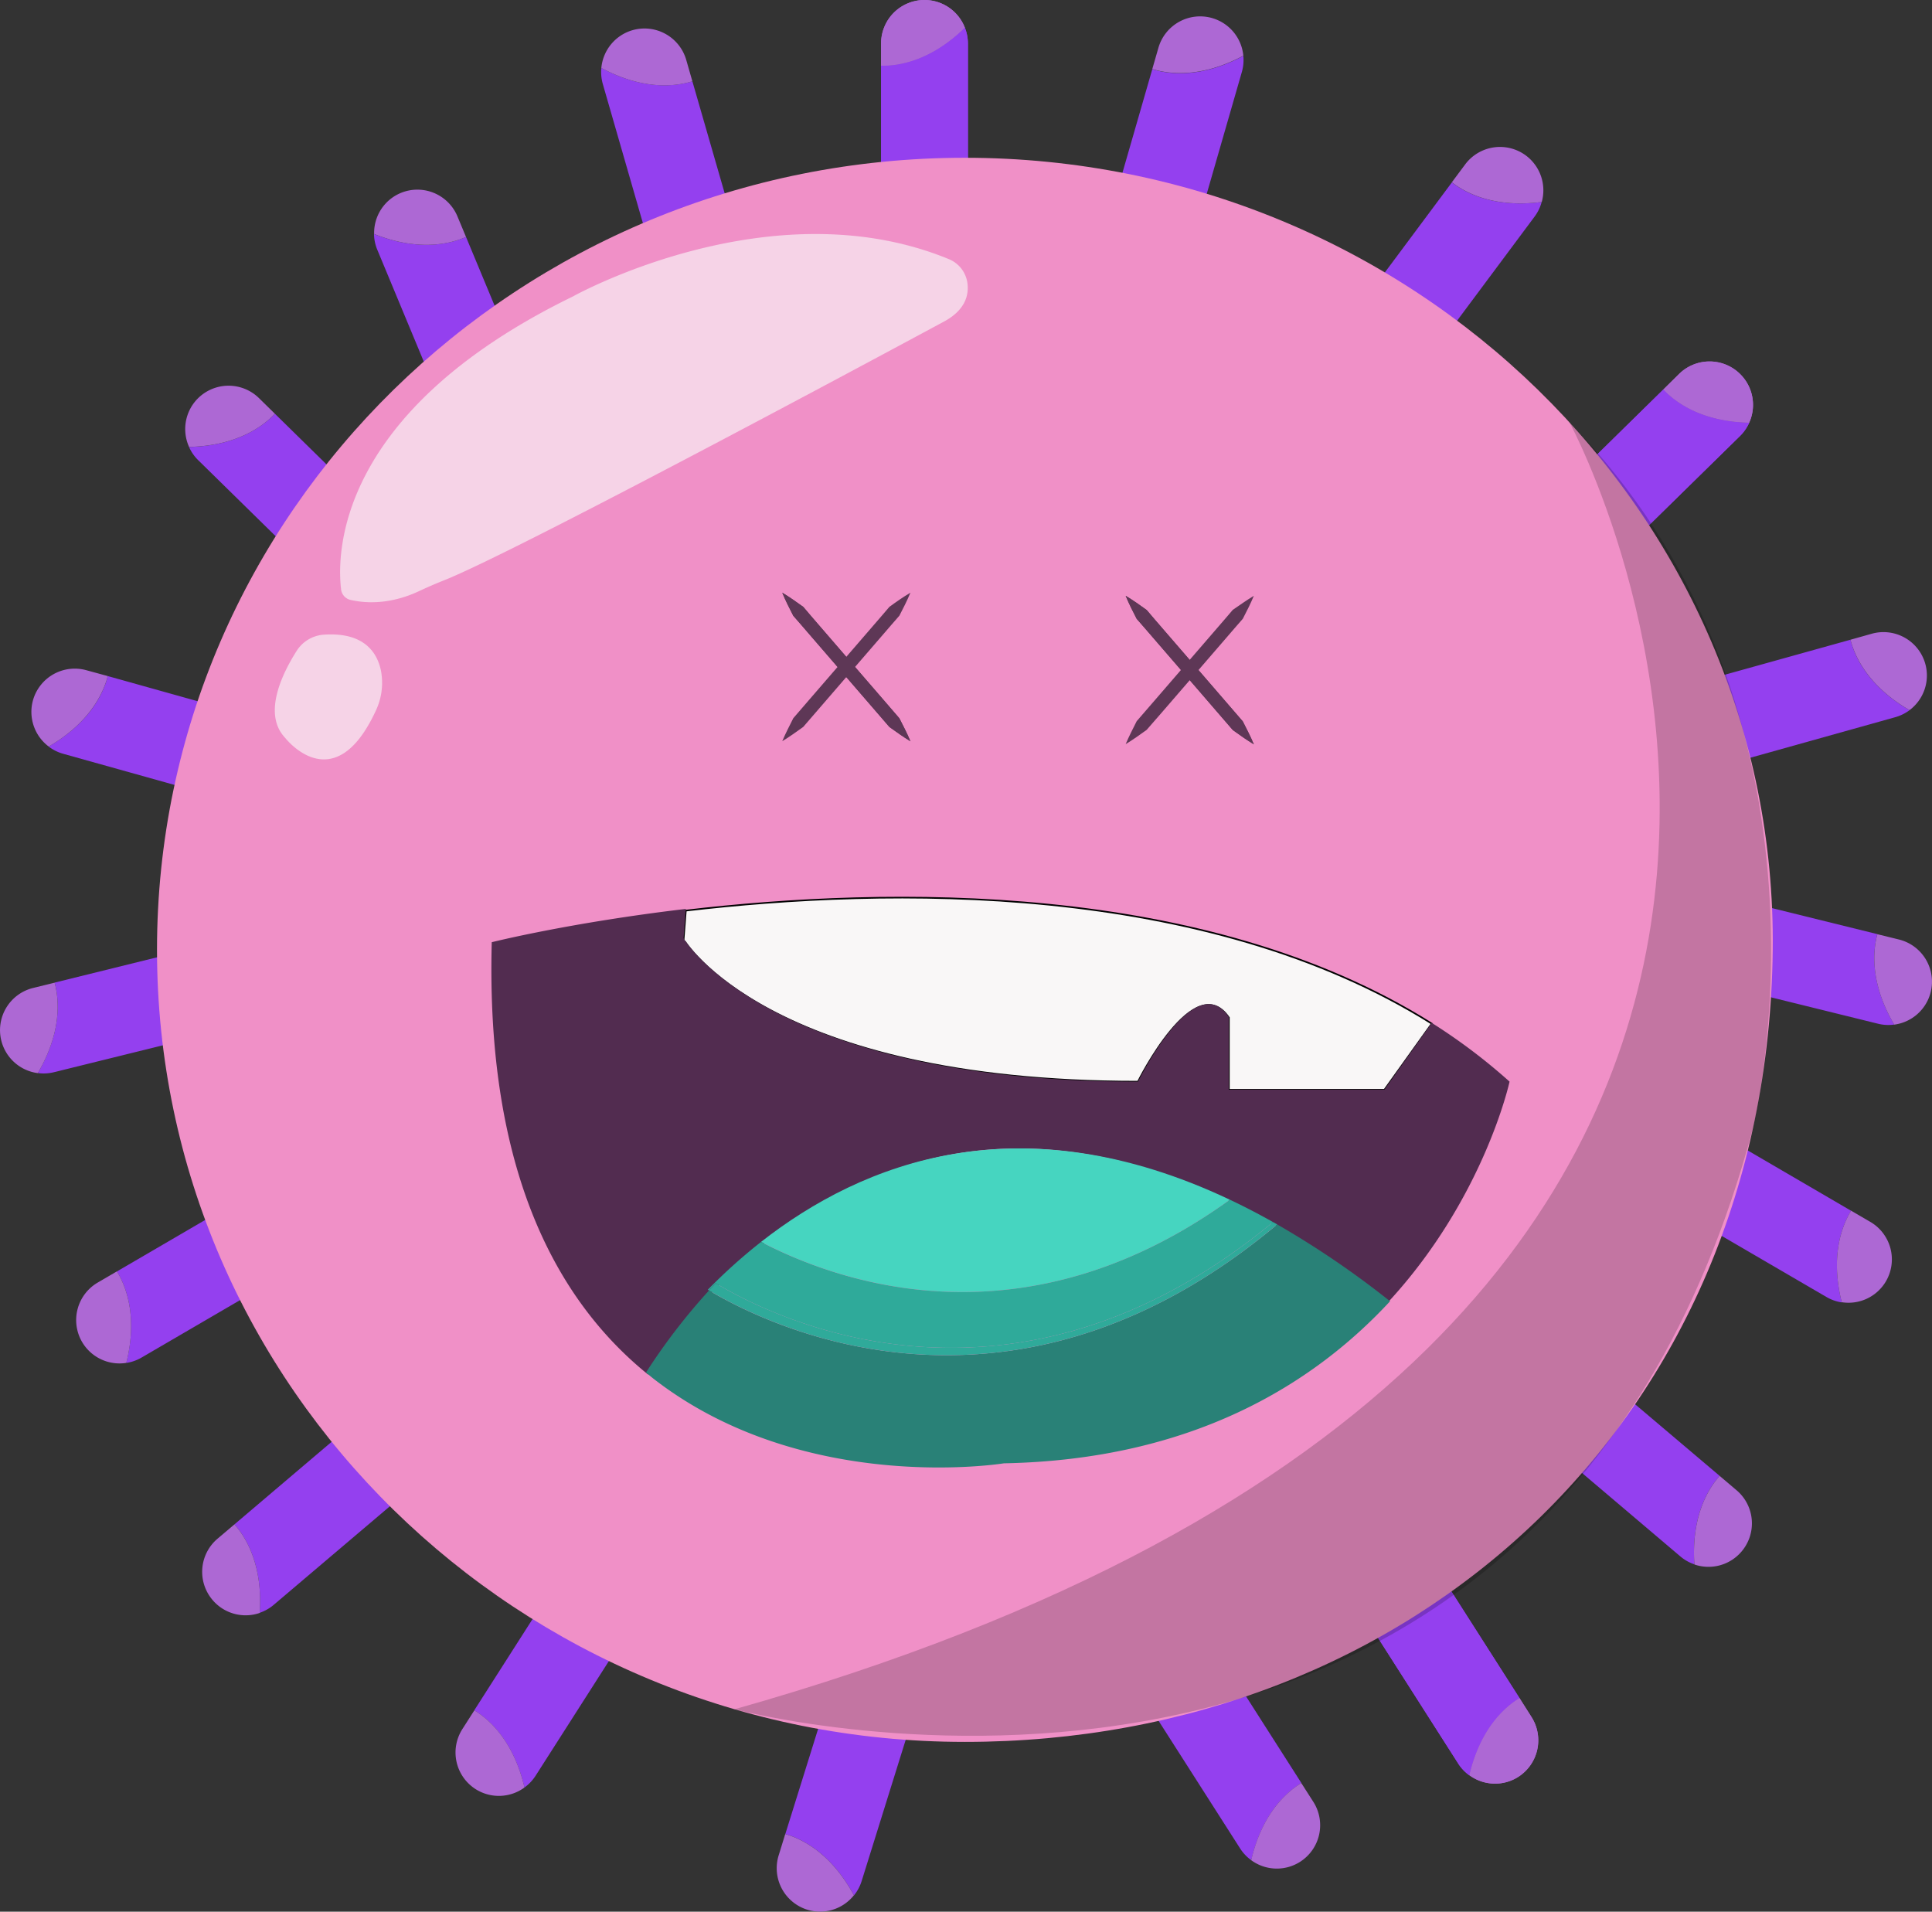 <svg id="Layer_1" data-name="Layer 1" xmlns="http://www.w3.org/2000/svg" viewBox="0 0 588.69 582.47"><rect x="0" y="0" width="588.69" height="582.47" fill="#333333" stroke="none"/><defs><style>.cls-1{fill:#9440ef;}.cls-2{fill:#ad68d4;}.cls-3{fill:#f090c7;}.cls-4{fill:#5e3756;}.cls-5{fill:#f9f7f7;stroke:#020202;stroke-miterlimit:10;stroke-width:0.5px;}.cls-6{fill:#522c50;}.cls-7{fill:#46d5c0;}.cls-8{fill:#298177;}.cls-9{fill:#2faa9a;}.cls-10{opacity:0.64;}.cls-11{fill:#f9f9f9;}.cls-12{fill:#050505;opacity:0.19;}</style></defs><title>Companion(svg)</title><path class="cls-1" d="M608.63,239.62v46.45h26.46V232.84a13.19,13.19,0,0,0-.93-4.8C623.89,238,614.22,239.73,608.63,239.62Z" transform="translate(-340.16 -219.61)"/><path class="cls-2" d="M621.86,219.61a13.23,13.23,0,0,0-13.23,13.23v6.78c5.59.11,15.26-1.58,25.53-11.58A13.2,13.2,0,0,0,621.86,219.61Z" transform="translate(-340.16 -219.61)"/><path class="cls-1" d="M608.63,239.62v46.45h26.46V232.84a13.19,13.19,0,0,0-.93-4.8C623.89,238,614.22,239.73,608.63,239.62Z" transform="translate(-340.16 -219.61)"/><path class="cls-2" d="M621.86,219.61a13.23,13.23,0,0,0-13.23,13.23v6.78c5.59.11,15.26-1.58,25.53-11.58A13.2,13.2,0,0,0,621.86,219.61Z" transform="translate(-340.16 -219.61)"/><path class="cls-1" d="M579.45,778.42l13.83-44.33L618.54,742l-15.85,50.81a13,13,0,0,1-2.32,4.3C593.54,784.47,584.81,780,579.45,778.42Z" transform="translate(-340.16 -219.61)"/><path class="cls-2" d="M586.12,801.47a13.24,13.24,0,0,1-8.69-16.57l2-6.48c5.36,1.56,14.09,6.05,20.92,18.66A13.19,13.19,0,0,1,586.12,801.47Z" transform="translate(-340.16 -219.61)"/><path class="cls-1" d="M691.27,240.69l-12.86,44.63,25.42,7.32,14.74-51.14a13.11,13.11,0,0,0,.44-4.87C706.36,243.4,696.6,242.34,691.27,240.69Z" transform="translate(-340.16 -219.61)"/><path class="cls-2" d="M709.52,225.12a13.23,13.23,0,0,0-16.37,9l-1.88,6.52c5.33,1.65,15.09,2.71,27.74-4.06A13.22,13.22,0,0,0,709.52,225.12Z" transform="translate(-340.16 -219.61)"/><path class="cls-1" d="M782.55,275.19l-27.74,37.26L776,328.25l31.79-42.69a12.92,12.92,0,0,0,2.12-4.41C795.73,283,787,278.62,782.55,275.19Z" transform="translate(-340.16 -219.61)"/><path class="cls-2" d="M805.12,267a13.24,13.24,0,0,0-18.52,2.71l-4.05,5.44c4.41,3.43,13.18,7.85,27.39,6A13.22,13.22,0,0,0,805.12,267Z" transform="translate(-340.16 -219.61)"/><path class="cls-1" d="M847,338.28l-33.15,32.54,18.53,18.88,38-37.28a13.26,13.26,0,0,0,2.77-4C858.78,348.07,850.8,342.35,847,338.28Z" transform="translate(-340.16 -219.61)"/><path class="cls-2" d="M870.52,333.71a13.23,13.23,0,0,0-18.71-.18L847,338.28c3.83,4.07,11.81,9.79,26.15,10.11A13.2,13.2,0,0,0,870.52,333.71Z" transform="translate(-340.16 -219.61)"/><path class="cls-1" d="M847,338.28l-33.15,32.54,18.53,18.88,38-37.28a13.26,13.26,0,0,0,2.77-4C858.78,348.07,850.8,342.35,847,338.28Z" transform="translate(-340.16 -219.61)"/><path class="cls-2" d="M870.52,333.71a13.23,13.23,0,0,0-18.71-.18L847,338.28c3.83,4.07,11.81,9.79,26.15,10.11A13.2,13.2,0,0,0,870.52,333.71Z" transform="translate(-340.16 -219.61)"/><path class="cls-1" d="M904,414.53,859.24,427l7.13,25.48,51.26-14.34A13.3,13.3,0,0,0,922,436C909.6,428.79,905.37,419.93,904,414.53Z" transform="translate(-340.16 -219.61)"/><path class="cls-2" d="M926.81,421.88a13.23,13.23,0,0,0-16.31-9.18L904,414.53c1.4,5.4,5.63,14.26,18,21.46A13.2,13.2,0,0,0,926.81,421.88Z" transform="translate(-340.16 -219.61)"/><path class="cls-1" d="M912.2,504.23,867.11,493.1l-6.35,25.69,51.68,12.75a13.08,13.08,0,0,0,4.89.25C910.07,519.41,910.75,509.62,912.2,504.23Z" transform="translate(-340.16 -219.61)"/><path class="cls-2" d="M928.46,521.87a13.23,13.23,0,0,0-9.68-16l-6.58-1.62c-1.45,5.39-2.13,15.18,5.13,27.56A13.23,13.23,0,0,0,928.46,521.87Z" transform="translate(-340.16 -219.61)"/><path class="cls-1" d="M356.81,519l45.09-11.14,6.34,25.69-51.68,12.76a13,13,0,0,1-4.88.25C358.93,534.18,358.25,524.39,356.81,519Z" transform="translate(-340.16 -219.61)"/><path class="cls-2" d="M340.55,536.64a13.23,13.23,0,0,1,9.67-16l6.59-1.62c1.44,5.39,2.12,15.18-5.13,27.56A13.22,13.22,0,0,1,340.55,536.64Z" transform="translate(-340.16 -219.61)"/><path class="cls-1" d="M375.79,607l40.12-23.4,13.34,22.85-46,26.82a13.17,13.17,0,0,1-4.62,1.62C382.12,621,378.7,611.75,375.79,607Z" transform="translate(-340.16 -219.61)"/><path class="cls-2" d="M365.17,628.49a13.23,13.23,0,0,1,4.76-18.09l5.86-3.42c2.91,4.77,6.33,14,2.86,27.89A13.21,13.21,0,0,1,365.17,628.49Z" transform="translate(-340.16 -219.61)"/><path class="cls-1" d="M904.2,588.52l-40.12-23.41L850.74,588l46,26.82a13.17,13.17,0,0,0,4.62,1.62C897.87,602.49,901.29,593.29,904.2,588.52Z" transform="translate(-340.16 -219.61)"/><path class="cls-2" d="M914.82,610a13.23,13.23,0,0,0-4.76-18.09l-5.86-3.42c-2.91,4.77-6.33,14-2.86,27.89A13.21,13.21,0,0,0,914.82,610Z" transform="translate(-340.16 -219.61)"/><path class="cls-1" d="M864.14,669.29l-35.42-30L811.6,659.41l40.59,34.44a13.11,13.11,0,0,0,4.26,2.4C855.47,681.94,860.44,673.47,864.14,669.29Z" transform="translate(-340.16 -219.61)"/><path class="cls-2" d="M870.84,692.32a13.23,13.23,0,0,0-1.53-18.64l-5.17-4.39c-3.7,4.18-8.67,12.65-7.69,27A13.21,13.21,0,0,0,870.84,692.32Z" transform="translate(-340.16 -219.61)"/><path class="cls-1" d="M803.16,737l-25-39.14-22.29,14.25L784.52,757a13,13,0,0,0,3.37,3.54C791.16,746.58,798.4,740,803.16,737Z" transform="translate(-340.16 -219.61)"/><path class="cls-2" d="M802.79,761a13.23,13.23,0,0,0,4-18.27L803.16,737c-4.76,2.91-12,9.54-15.27,23.5A13.19,13.19,0,0,0,802.79,761Z" transform="translate(-340.16 -219.61)"/><path class="cls-1" d="M803.16,737l-25-39.14-22.29,14.25L784.52,757a13,13,0,0,0,3.37,3.54C791.16,746.58,798.4,740,803.16,737Z" transform="translate(-340.16 -219.61)"/><path class="cls-2" d="M802.79,761a13.23,13.23,0,0,0,4-18.27L803.16,737c-4.76,2.91-12,9.54-15.27,23.5A13.19,13.19,0,0,0,802.79,761Z" transform="translate(-340.16 -219.61)"/><path class="cls-1" d="M736.7,762.88l-25-39.14L689.4,738l28.66,44.86a13,13,0,0,0,3.37,3.54C724.7,772.42,731.94,765.79,736.7,762.88Z" transform="translate(-340.16 -219.61)"/><path class="cls-2" d="M736.33,786.87a13.23,13.23,0,0,0,4-18.27l-3.66-5.72c-4.76,2.91-12,9.54-15.27,23.51A13.21,13.21,0,0,0,736.33,786.87Z" transform="translate(-340.16 -219.61)"/><path class="cls-1" d="M484.67,740.73l25-39.14L532,715.84l-28.66,44.85a13.45,13.45,0,0,1-3.37,3.55C496.68,750.27,489.44,743.64,484.67,740.73Z" transform="translate(-340.16 -219.61)"/><path class="cls-2" d="M485.05,764.72a13.24,13.24,0,0,1-4-18.28l3.65-5.71c4.77,2.91,12,9.54,15.28,23.51A13.21,13.21,0,0,1,485.05,764.72Z" transform="translate(-340.16 -219.61)"/><path class="cls-1" d="M411.61,684.06,447,654l17.12,20.18-40.59,34.44a13,13,0,0,1-4.26,2.4C420.27,696.71,415.3,688.24,411.61,684.06Z" transform="translate(-340.16 -219.61)"/><path class="cls-2" d="M404.91,707.09a13.22,13.22,0,0,1,1.52-18.64l5.18-4.39c3.69,4.18,8.66,12.65,7.68,27A13.2,13.2,0,0,1,404.91,707.09Z" transform="translate(-340.16 -219.61)"/><path class="cls-1" d="M373,425.6l44.73,12.52-7.13,25.48-51.26-14.34a13.2,13.2,0,0,1-4.37-2.19C367.41,439.87,371.64,431,373,425.6Z" transform="translate(-340.16 -219.61)"/><path class="cls-2" d="M350.2,433a13.23,13.23,0,0,1,16.31-9.17L373,425.6c-1.4,5.41-5.63,14.27-18,21.47A13.21,13.21,0,0,1,350.2,433Z" transform="translate(-340.16 -219.61)"/><path class="cls-1" d="M423.92,345.67l33.15,32.53-18.54,18.89-38-37.29a13,13,0,0,1-2.77-4C412.11,355.45,420.08,349.73,423.92,345.67Z" transform="translate(-340.16 -219.61)"/><path class="cls-2" d="M400.37,341.09a13.23,13.23,0,0,1,18.71-.17l4.84,4.75c-3.84,4.06-11.81,9.78-26.15,10.11A13.21,13.21,0,0,1,400.37,341.09Z" transform="translate(-340.16 -219.61)"/><path class="cls-1" d="M482.16,291.81,500,334.7l-24.44,10.16L455.12,295.7a13.06,13.06,0,0,1-1-4.79C467.47,296.21,477,294.06,482.16,291.81Z" transform="translate(-340.16 -219.61)"/><path class="cls-2" d="M462.26,278.41a13.22,13.22,0,0,1,17.29,7.14l2.61,6.26c-5.12,2.25-14.69,4.4-28-.9A13.19,13.19,0,0,1,462.26,278.41Z" transform="translate(-340.16 -219.61)"/><path class="cls-1" d="M551.13,244.38,564,289l-25.43,7.33-14.74-51.15a13.31,13.31,0,0,1-.44-4.87C536,247.09,545.8,246,551.13,244.38Z" transform="translate(-340.16 -219.61)"/><path class="cls-2" d="M532.88,228.81a13.24,13.24,0,0,1,16.38,9.05l1.87,6.52c-5.33,1.65-15.09,2.71-27.74-4.06A13.23,13.23,0,0,1,532.88,228.81Z" transform="translate(-340.16 -219.61)"/><path class="cls-3" d="M880.32,509c-1.6,144-110.21,241.35-246.17,241.35S388,642.31,388,509,498.2,267.68,634.15,267.68,881.8,375.74,880.32,509Z" transform="translate(-340.16 -219.61)"/><path class="cls-4" d="M578.52,400.2c2.25,1.34,4.33,2.84,6.41,4.33,1.59,1.91,3.24,3.78,4.86,5.67l9.76,11.3,9.77,11.3,4.88,5.66c1.16,2.28,2.35,4.55,3.37,7-2.24-1.35-4.31-2.85-6.4-4.34l-4.88-5.65-9.76-11.3-9.77-11.31c-1.63-1.88-3.24-3.78-4.89-5.64C580.69,404.9,579.51,402.63,578.52,400.2Z" transform="translate(-340.16 -219.61)"/><path class="cls-4" d="M578.52,400.2c2.25,1.34,4.33,2.84,6.41,4.33,1.59,1.91,3.24,3.78,4.86,5.67l9.76,11.3,9.77,11.3,4.88,5.66c1.16,2.28,2.35,4.55,3.37,7-2.24-1.35-4.31-2.85-6.4-4.34l-4.88-5.65-9.76-11.3-9.77-11.31c-1.63-1.88-3.24-3.78-4.89-5.64C580.69,404.9,579.51,402.63,578.52,400.2Z" transform="translate(-340.16 -219.61)"/><path class="cls-4" d="M617.57,400.2c-1,2.43-2.18,4.7-3.36,7-1.65,1.86-3.26,3.76-4.89,5.64l-9.77,11.31-9.76,11.3-4.88,5.65c-2.09,1.49-4.16,3-6.39,4.34,1-2.4,2.2-4.67,3.36-7l4.88-5.66,9.77-11.3,9.76-11.3c1.62-1.89,3.27-3.76,4.87-5.67C613.23,403,615.31,401.54,617.57,400.2Z" transform="translate(-340.16 -219.61)"/><path class="cls-4" d="M683.16,401.15c2.26,1.34,4.33,2.84,6.41,4.33,1.59,1.91,3.24,3.78,4.86,5.67l9.77,11.3,9.76,11.3,4.88,5.65c1.17,2.29,2.35,4.56,3.37,7-2.24-1.36-4.31-2.85-6.4-4.34l-4.88-5.65-9.76-11.31-9.76-11.3c-1.64-1.88-3.24-3.78-4.9-5.64C685.33,405.85,684.15,403.58,683.16,401.15Z" transform="translate(-340.16 -219.61)"/><path class="cls-4" d="M683.16,401.15c2.26,1.34,4.33,2.84,6.41,4.33,1.59,1.91,3.24,3.78,4.86,5.67l9.77,11.3,9.76,11.3,4.88,5.65c1.17,2.29,2.35,4.56,3.37,7-2.24-1.36-4.31-2.85-6.4-4.34l-4.88-5.65-9.76-11.31-9.76-11.3c-1.64-1.88-3.24-3.78-4.9-5.64C685.33,405.85,684.15,403.58,683.16,401.15Z" transform="translate(-340.16 -219.61)"/><path class="cls-4" d="M722.21,401.15c-1,2.43-2.18,4.7-3.36,7-1.65,1.86-3.26,3.76-4.89,5.64l-9.76,11.3-9.77,11.31L689.55,442c-2.09,1.49-4.16,3-6.39,4.34,1-2.4,2.2-4.67,3.36-7l4.89-5.65,9.76-11.3,9.76-11.3c1.62-1.89,3.27-3.76,4.87-5.67C717.88,404,720,402.49,722.21,401.15Z" transform="translate(-340.16 -219.61)"/><path class="cls-5" d="M686.91,549.19s17.23-34.77,27.69-19.53v22H762l14.42-20.16C707.22,488,610.58,489.87,549.13,497.06l-.68,8.82S573.68,549.19,686.91,549.19Z" transform="translate(-340.16 -219.61)"/><path class="cls-6" d="M763.05,616.45c29.4-31.78,37.08-67.28,37.08-67.28a176.56,176.56,0,0,0-23.73-17.91L762,551.61H714.6V529.46c-10.46-15.38-27.69,19.71-27.69,19.71-113.23,0-138.46-43.71-138.46-43.71l.68-8.91C513.72,500.73,490,506.69,490,506.69c-1.86,69.67,19.88,109.32,47.65,131.74C558.25,606.61,633.74,514,763.05,616.45Z" transform="translate(-340.16 -219.61)"/><path class="cls-7" d="M714.91,585.15C651,554.89,603,573.77,572.06,598,596.17,610.59,652.42,630.25,714.91,585.15Z" transform="translate(-340.16 -219.61)"/><path class="cls-8" d="M556.21,612.8a186,186,0,0,0-19.21,25c.74.61,1.47,1.25,2.22,1.84,46,35.77,106.83,25.83,106.83,25.83,57.25-1.1,94.18-24,117.67-49.38a277.77,277.77,0,0,0-34.39-23.41C649.07,660,575.31,624.18,556.21,612.8Z" transform="translate(-340.16 -219.61)"/><path class="cls-9" d="M558.23,610.6c17.91,10.79,90.56,46.94,169.83-18.64q-6.69-3.76-13.15-6.81c-62.49,45.1-118.74,25.44-142.85,12.86a165.81,165.81,0,0,0-16.22,14.57l.37.22C556.88,612.07,557.53,611.34,558.23,610.6Z" transform="translate(-340.16 -219.61)"/><path class="cls-9" d="M729.33,592.68l-1.27-.72c-79.27,65.58-151.92,29.43-169.83,18.64-.7.74-1.35,1.47-2,2.2C575.31,624.18,649.07,660,729.33,592.68Z" transform="translate(-340.16 -219.61)"/><g class="cls-10"><path class="cls-11" d="M447.1,402.43a3.74,3.74,0,0,1-3-3.17c-1.31-10.75-1.61-54.11,70.6-89.31,0,0,60.33-33.75,114.62-11.37a9.24,9.24,0,0,1,5.62,7.29c.47,3.58-.59,8.13-7,11.64,0,0-130.14,70.25-152.87,79.07-2.51,1-4.94,2.08-7.38,3.21C463.26,401.87,455.66,404.32,447.1,402.43Z" transform="translate(-340.16 -219.61)"/><path class="cls-11" d="M427,444.37s14.87,19.36,27.63-8.13a19.8,19.8,0,0,0,1.54-12.62c-1.26-5.49-5.34-11.44-17.33-10.63a10.65,10.65,0,0,0-8.23,4.85C426.47,424.33,420,436.93,427,444.37Z" transform="translate(-340.16 -219.61)"/></g><path class="cls-12" d="M818.44,348.39S969.18,626,564,740.4c0,0,245.48,65.64,310.29-177C874.29,563.35,905.78,437.65,818.44,348.39Z" transform="translate(-340.16 -219.61)"/></svg>